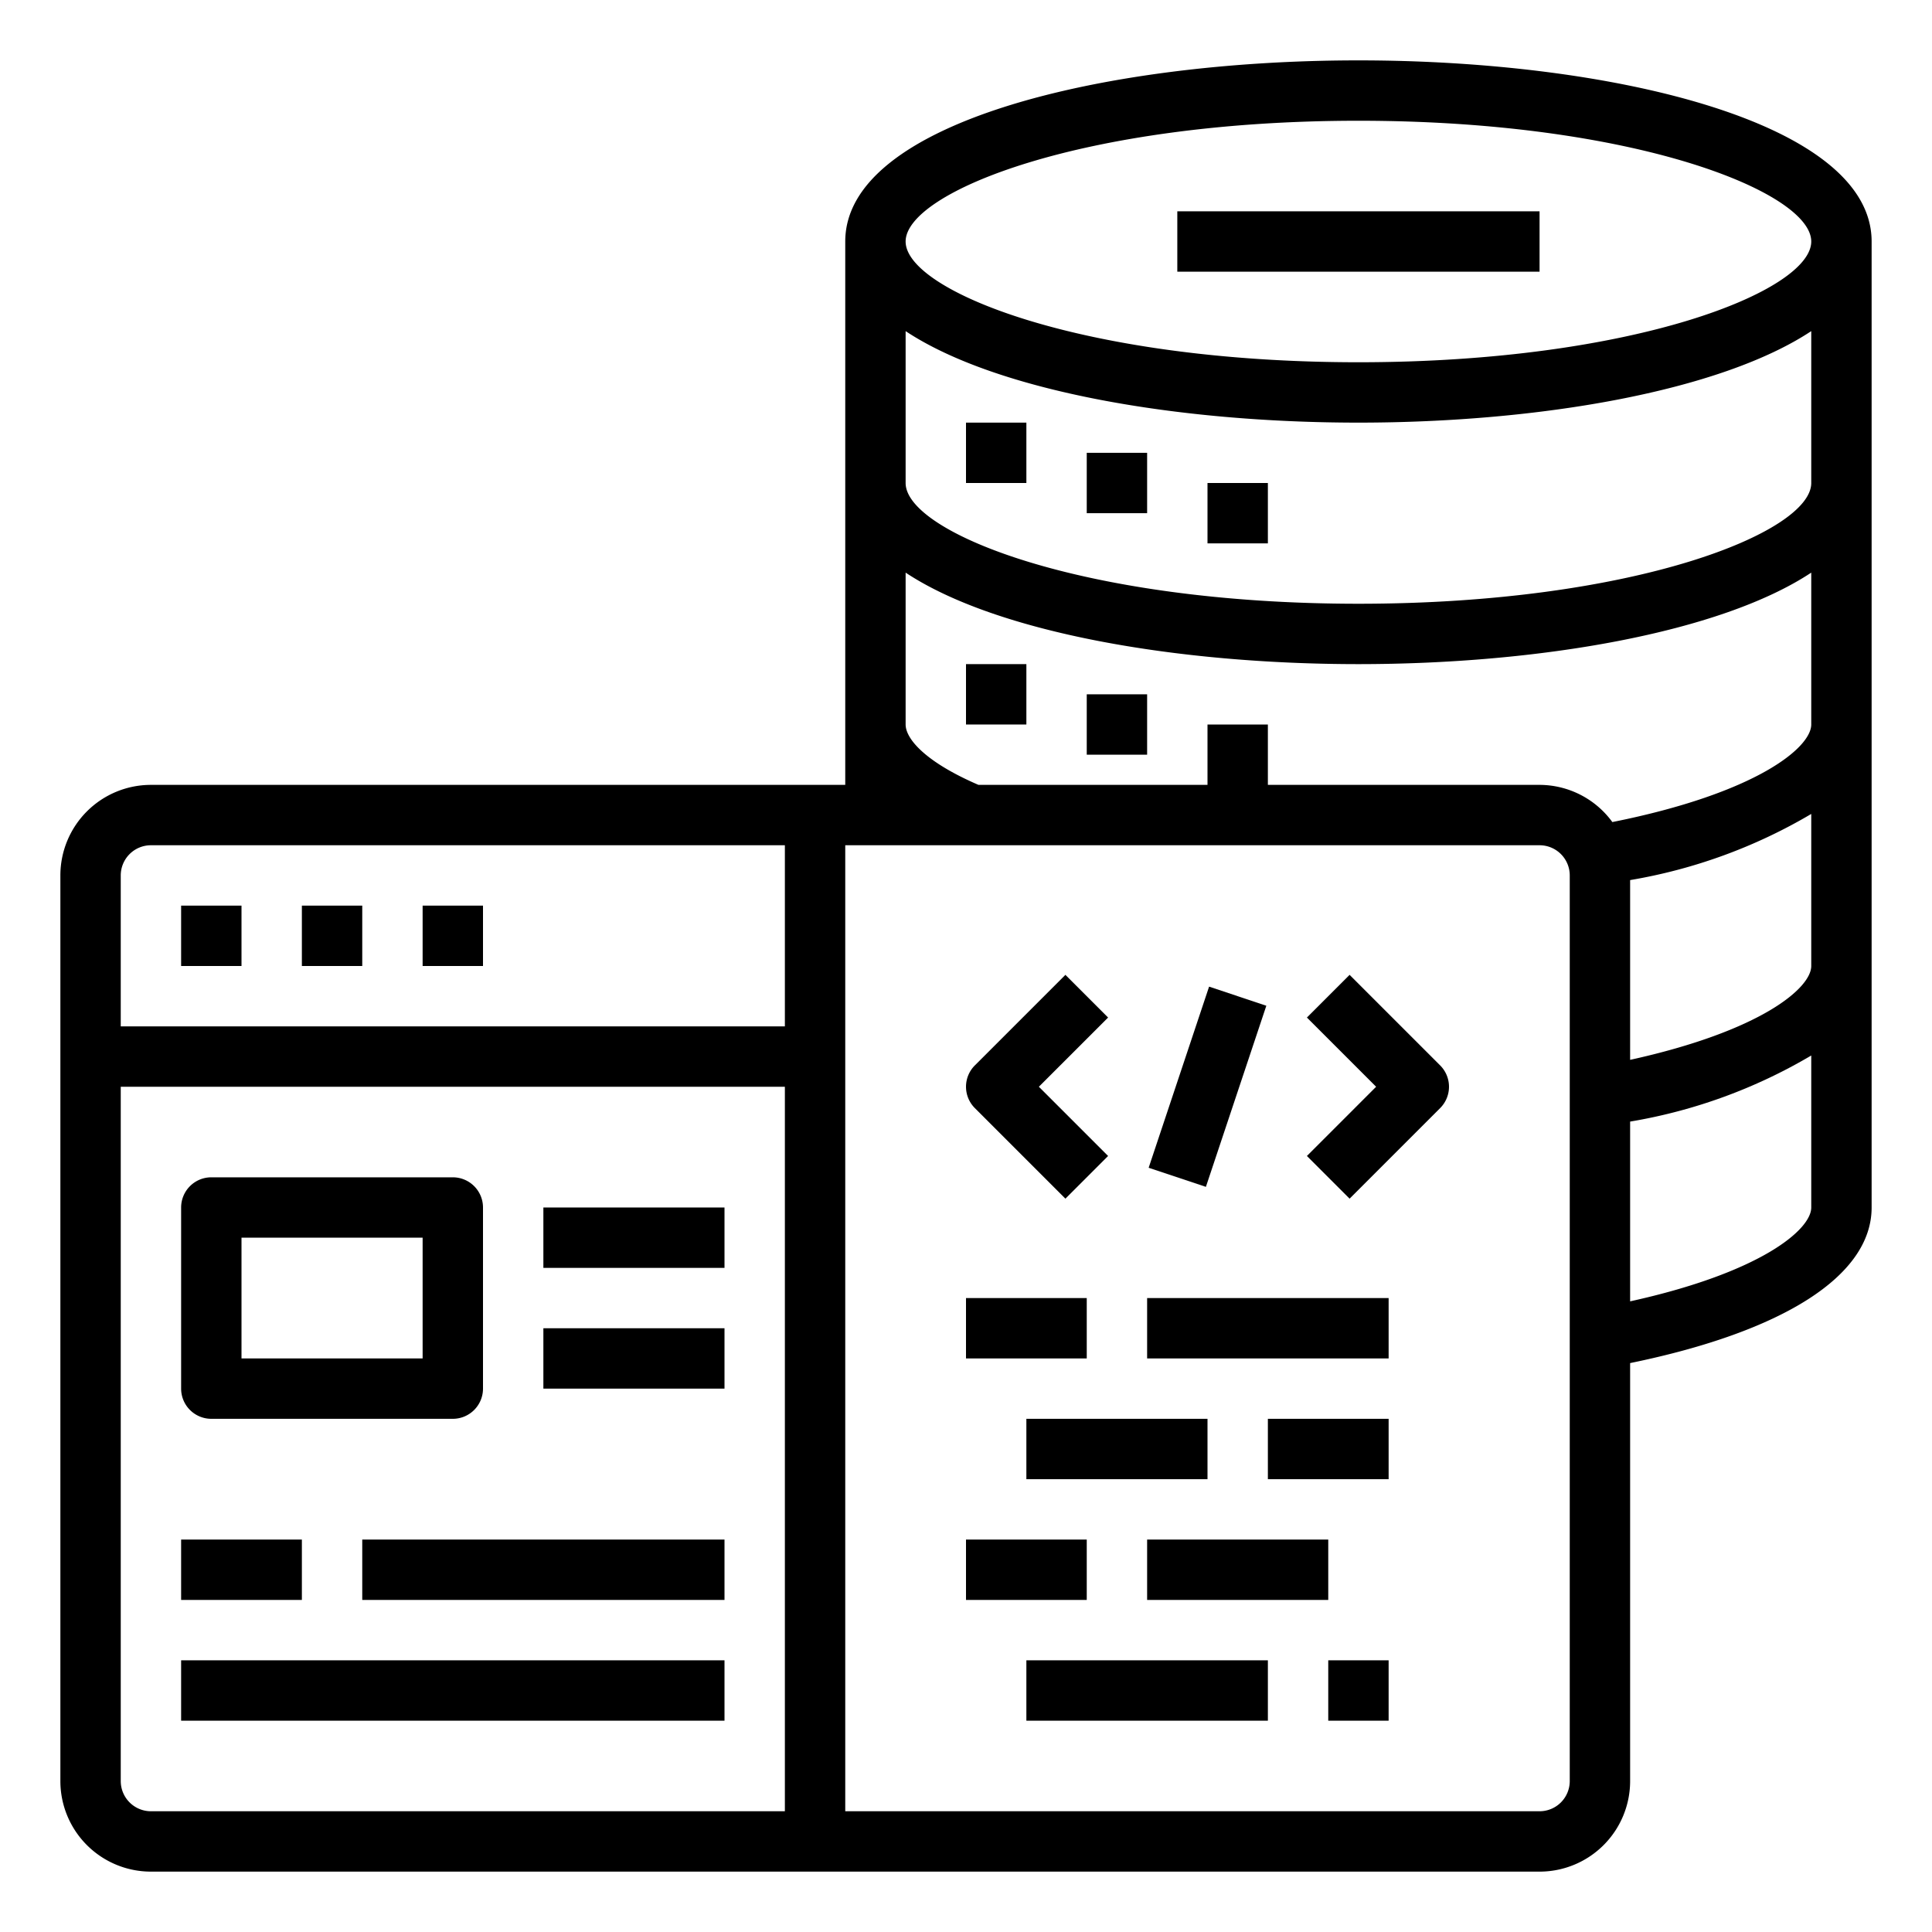 <svg xmlns="http://www.w3.org/2000/svg" viewBox="0 0 64 64" x="0px" y="0px"><g data-name="Data-Web Server"><path d="M45,2C36.552,2,28,4.061,28,8V26H5a3,3,0,0,0-3,3V59a3,3,0,0,0,3,3H51a3,3,0,0,0,3-3V45.154c5.095-1.046,8-2.9,8-5.154V8C62,4.061,53.448,2,45,2Zm0,2c9.156,0,15,2.369,15,4s-5.844,4-15,4S30,9.631,30,8,35.844,4,45,4ZM5,28H26v6H4V29A1,1,0,0,1,5,28ZM4,59V36H26V60H5A1,1,0,0,1,4,59Zm48,0a1,1,0,0,1-1,1H28V28H51a1,1,0,0,1,1,1Zm2-15.891V37.154a17.447,17.447,0,0,0,6-2.189V40C60,40.731,58.341,42.153,54,43.109Zm0-8V29.154a17.5,17.5,0,0,0,6-2.191V32C60,32.731,58.341,34.153,54,35.109Zm-.589-7.877A2.991,2.991,0,0,0,51,26H42V24H40v2H32.413C30.647,25.239,30,24.472,30,24V18.969c3.018,2,9.027,3.031,15,3.031s11.982-1.035,15-3.031V24C60,24.764,58.191,26.276,53.411,27.232ZM45,20c-9.156,0-15-2.369-15-4V10.969c3.018,2,9.027,3.031,15,3.031s11.982-1.035,15-3.031V16C60,17.631,54.156,20,45,20Z"></path><rect x="32" y="14" width="2" height="2"></rect><rect x="36" y="15" width="2" height="2"></rect><rect x="40" y="16" width="2" height="2"></rect><rect x="32" y="22" width="2" height="2"></rect><rect x="36" y="23" width="2" height="2"></rect><rect x="39" y="7" width="12" height="2"></rect><rect x="6" y="30" width="2" height="2"></rect><rect x="10" y="30" width="2" height="2"></rect><rect x="14" y="30" width="2" height="2"></rect><path d="M7,47h8a1,1,0,0,0,1-1V40a1,1,0,0,0-1-1H7a1,1,0,0,0-1,1v6A1,1,0,0,0,7,47Zm1-6h6v4H8Z"></path><rect x="18" y="40" width="6" height="2"></rect><rect x="18" y="44" width="6" height="2"></rect><rect x="6" y="51" width="4" height="2"></rect><rect x="12" y="51" width="12" height="2"></rect><rect x="6" y="55" width="18" height="2"></rect><path d="M35.293,39.707l1.414-1.414L34.414,36l2.293-2.293-1.414-1.414-3,3a1,1,0,0,0,0,1.414Z"></path><path d="M44.707,32.293l-1.414,1.414L45.586,36l-2.293,2.293,1.414,1.414,3-3a1,1,0,0,0,0-1.414Z"></path><rect x="36.838" y="35" width="6.325" height="1.999" transform="translate(-6.81 62.549) rotate(-71.547)"></rect><rect x="32" y="43" width="4" height="2"></rect><rect x="38" y="43" width="8" height="2"></rect><rect x="34" y="47" width="6" height="2"></rect><rect x="42" y="47" width="4" height="2"></rect><rect x="32" y="51" width="4" height="2"></rect><rect x="38" y="51" width="6" height="2"></rect><rect x="34" y="55" width="8" height="2"></rect><rect x="44" y="55" width="2" height="2"></rect></g></svg>